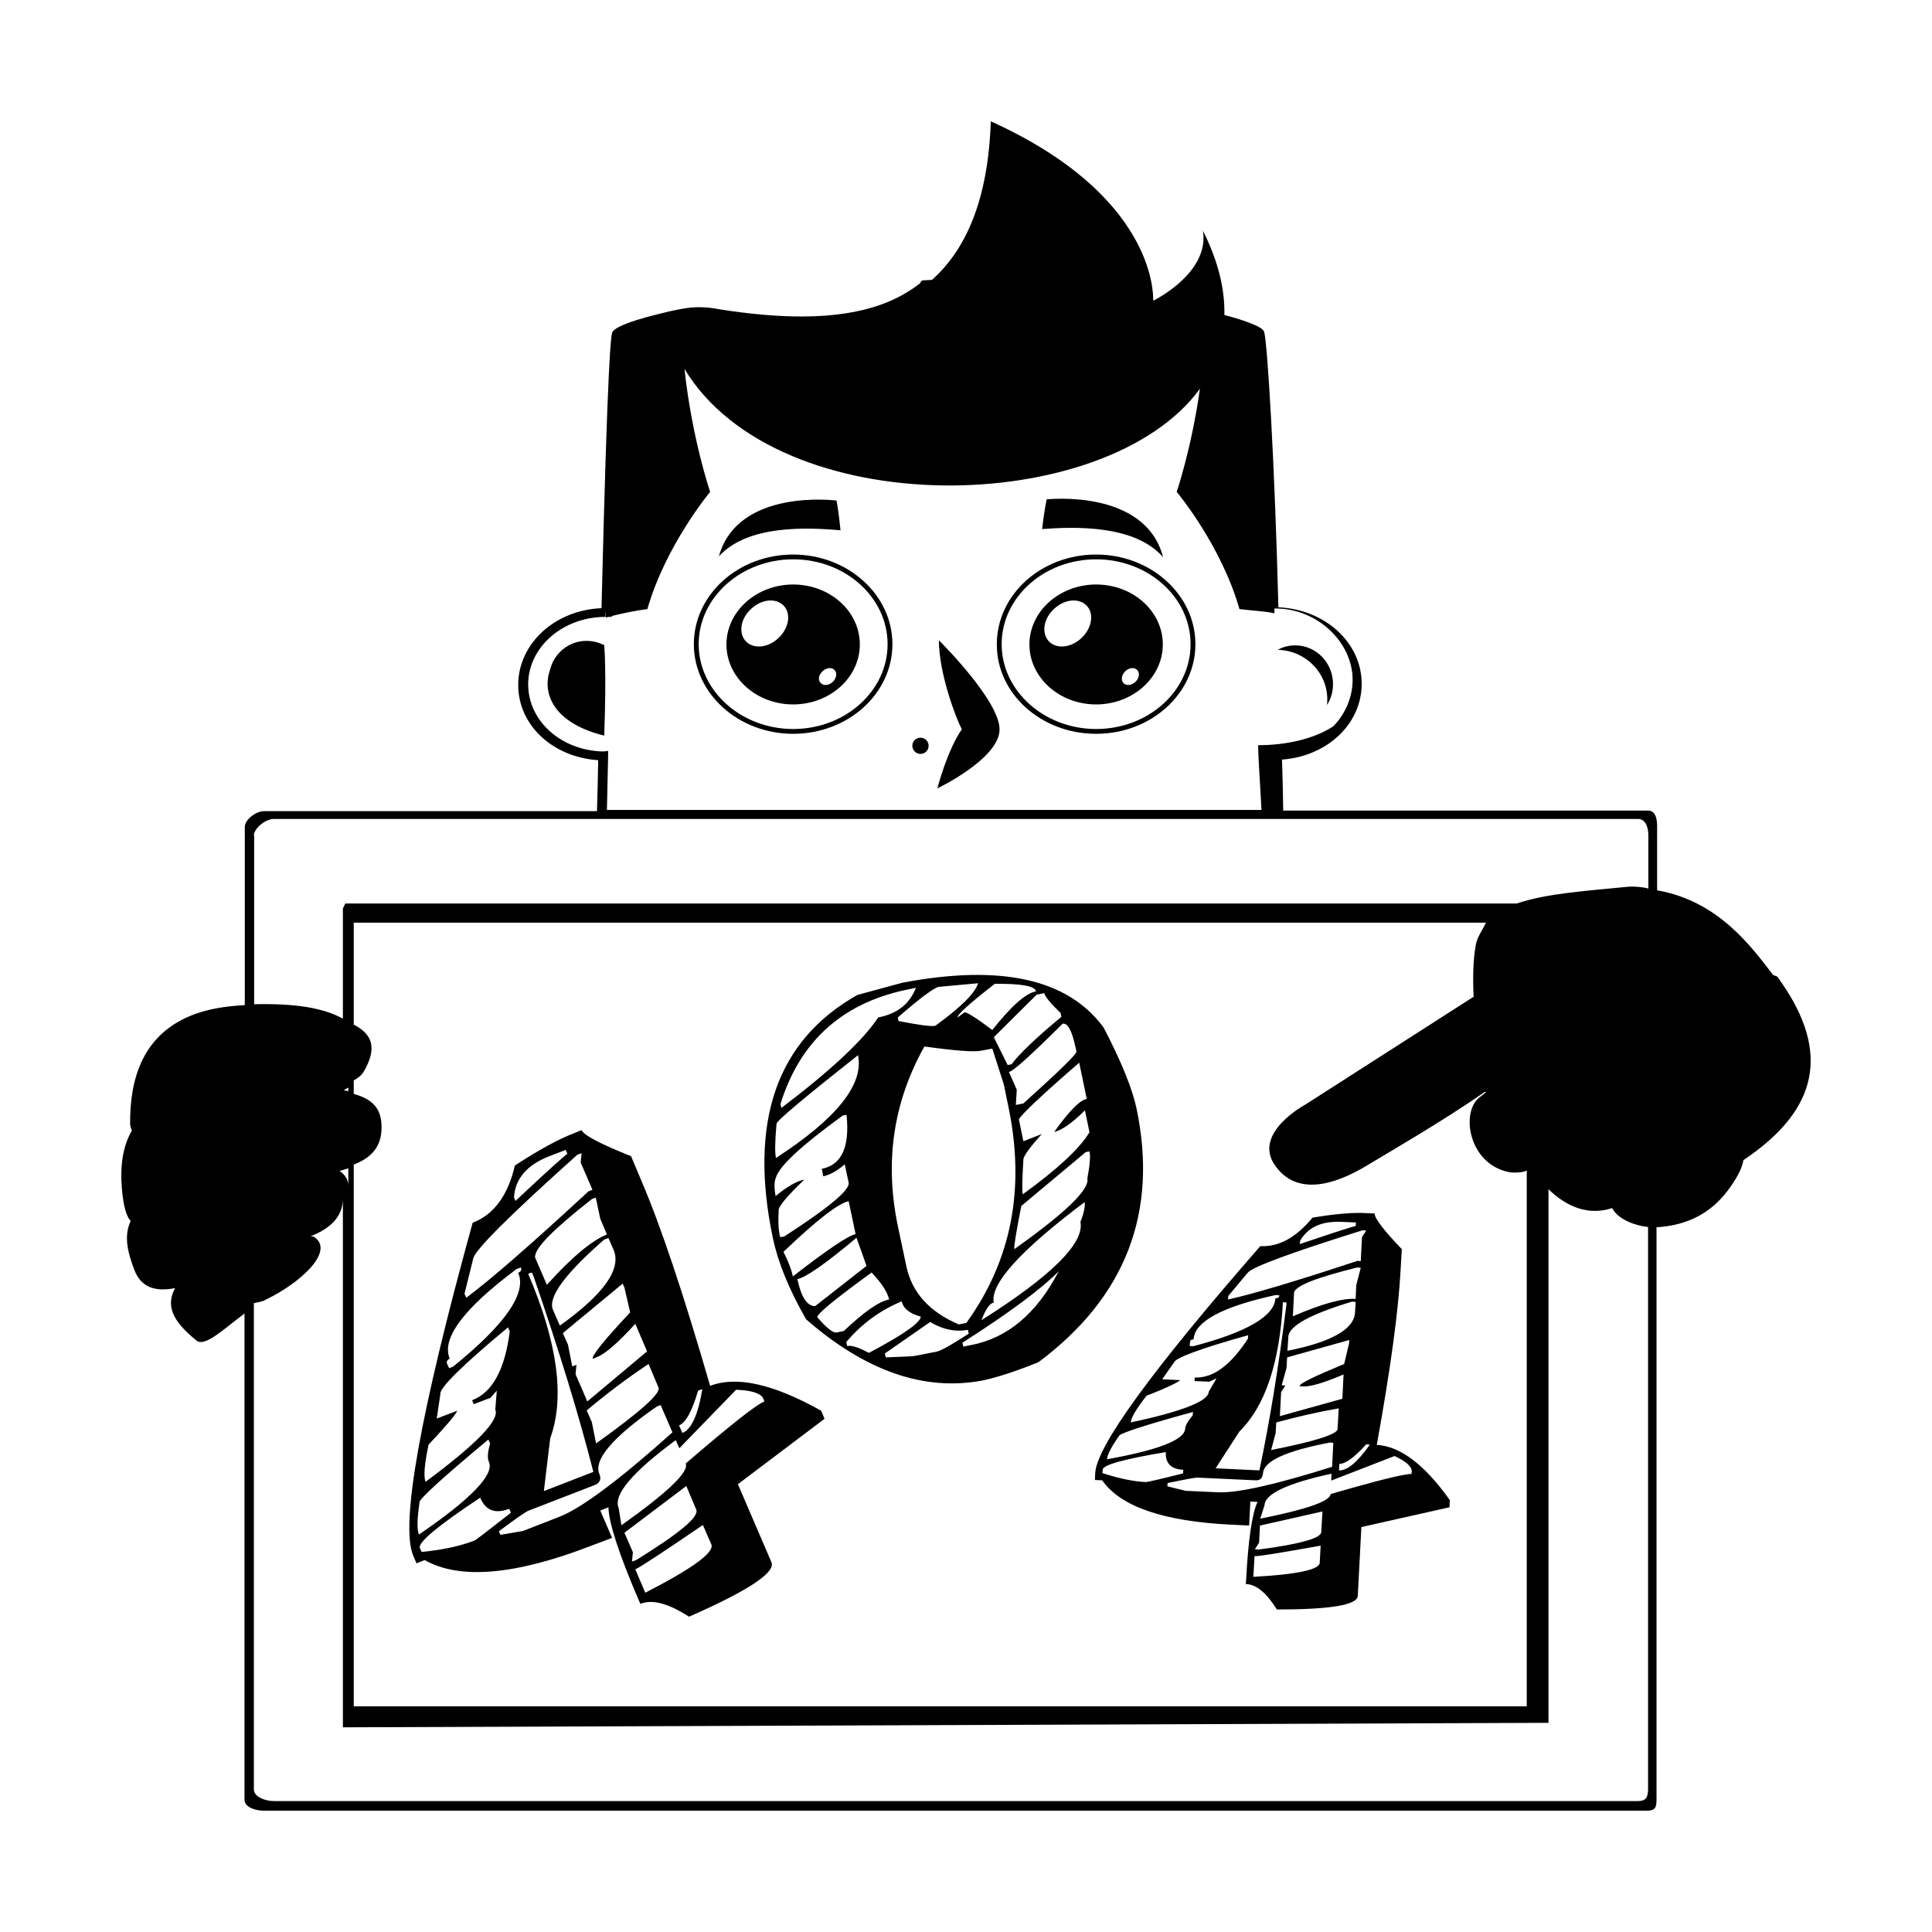 <?xml version="1.0" standalone="no"?><!DOCTYPE svg PUBLIC "-//W3C//DTD SVG 1.1//EN" "http://www.w3.org/Graphics/SVG/1.1/DTD/svg11.dtd"><svg t="1710396261922" class="icon" viewBox="0 0 1024 1024" version="1.1" xmlns="http://www.w3.org/2000/svg" p-id="10636" xmlns:xlink="http://www.w3.org/1999/xlink" width="200" height="200"><path d="M580.964 388.937c29.111 0 52.623-21.293 52.623-47.513 0-26.219-23.674-47.508-52.623-47.508-29.11 0-52.623 21.289-52.623 47.508C528.183 367.644 551.853 388.937 580.964 388.937zM580.964 296.455c27.671 0 50.065 20.184 50.065 44.968 0 24.791-22.394 44.967-50.065 44.967-27.513 0-50.061-20.178-50.061-44.967C530.903 316.639 553.296 296.455 580.964 296.455z" p-id="10637"></path><path d="M580.964 373.362c19.515 0 35.351-14.303 35.351-31.779 0-17.637-15.836-31.782-35.351-31.782-19.511 0-35.347 14.302-35.347 31.782C545.617 359.06 561.453 373.362 580.964 373.362zM596.161 356.04c1.919-2.063 4.797-2.538 6.396-1.111 1.598 1.43 1.443 4.13-0.48 6.199-1.919 2.068-4.797 2.539-6.4 1.112C594.08 360.811 594.243 358.108 596.161 356.04zM557.932 323.468c5.277-5.564 12.953-6.831 17.438-3.018 4.477 3.814 3.837 11.44-1.443 16.998-5.277 5.565-12.954 6.836-17.438 3.022C552.013 336.5 552.65 328.873 557.932 323.468z" p-id="10638"></path><path d="M420.377 388.937c29.111 0 52.621-21.293 52.621-47.513 0-26.219-23.673-47.508-52.621-47.508-29.112 0-52.625 21.289-52.625 47.508C367.752 367.644 391.426 388.937 420.377 388.937zM420.377 296.455c27.673 0 50.065 20.184 50.065 44.968 0 24.791-22.392 44.967-50.065 44.967-27.513 0-50.061-20.178-50.061-44.967C370.315 316.639 392.864 296.455 420.377 296.455z" p-id="10639"></path><path d="M944.687 521.457c-0.639-0.959-1.277-1.753-1.923-2.864-0.317-0.317-0.48-0.633-0.797-0.952-0.32-0.317-1.919-0.639-2.24-0.956-11.034-14.303-28.631-39.086-61.42-44.808l0-33.844c0-4.13-0.797-8.421-4.957-8.421L680.131 429.613c-0.159-10.011-0.317-17.637-0.639-27.013 23.833-1.747 42.223-18.749 42.223-40.201 0-21.771-19.353-39.409-44.141-40.521-1.919-75.793-5.761-139.511-7.517-145.869l-0.48-0.951c-1.923-2.223-9.278-5.086-20.63-8.106 0.317-13.505-3.204-28.441-11.36-44.651 3.354 20.978-22.235 34.958-25.91 36.866l-0.484 0c0.163-4.292 0-55.93-86.051-94.861-1.44 42.744-13.754 68.484-31.188 84.055l-0.482 0-5.277 0.32 0 0.155 0.319 0 0.319 0.163c-0.801 0.153-0.958 0.472-1.118 1.11-10.079 7.787-27.35 17.638-62.858 17.638-12.957 0-27.511-1.272-43.507-3.815-4.001-0.793-7.519-1.11-10.878-1.11-5.438 0-9.758 0.95-15.673 2.223l-0.323 0-0.319 0.161c-17.111 3.969-26.868 7.465-29.27 10.328l-0.48 0.953c-0.482 2.068-2.238 8.104-5.596 145.867-24.634 0.953-44.145 18.749-44.145 40.679 0 21.451 18.391 38.292 42.382 39.882-0.157 9.377-0.317 17.002-0.636 27.011L139.988 429.926c-4.319 0-10.237 4.448-10.237 8.421l0 94.388c-11.516 0.632-19.194 2.223-26.07 4.608-28.312 10.169-34.869 34.797-34.713 58.154 0 1.433 0.482 2.701 0.963 3.655-6.558 11.278-6.082 24.788-4.958 34.478 0.958 7.788 2.557 11.758 4.313 13.507-4.158 8.587-0.956 18.273 1.919 25.903 3.684 9.85 11.84 11.595 21.597 9.689-4.639 8.743-2.399 16.687 11.354 27.81 4.319 3.498 13.915-5.622 25.434-14.362l0 257.631c0 4.132 5.916 5.881 10.077 5.881l733.355 0c4.321 0 4.964-1.749 4.964-5.881L877.986 650.481c16.312-0.953 28.631-7.468 37.591-19.229 4.477-6.035 7.676-11.442 8.473-16.366C964.682 587.715 969.158 557.205 944.687 521.457zM279.943 362.716c0-19.703 18.395-35.75 40.946-35.75l0-2.545 0.163 0.635 0 2.226c0.48-0.159 0.956-0.159 1.436-0.316l1.764 0 0-0.478c5.112-1.275 12.472-2.863 18.871-3.654 9.76-34.007 33.27-62.13 33.27-62.13s-9.595-27.966-13.596-65.145c49.903 82.464 223.608 78.65 273.189 10.483-4.477 31.783-12.316 54.662-12.316 54.662s23.513 27.965 33.27 62.13c6.396 0.791 13.596 1.112 18.552 2.223l0-2.543 0.484 0c22.549 0 40.946 18.115 40.946 37.819 0 9.056-3.837 18.115-10.241 24.628-9.913 6.515-24.468 10.011-39.824 10.011 0 6.515 0.96 18.749 1.76 34.324l-346.929 0c0.163-10.011 0.482-19.227 0.642-29.238l0-2.066-2.561 0.317C297.377 397.829 279.943 382.1 279.943 362.716zM873.508 948.255c0 4.287-1.118 6.353-5.277 6.353l-723.123 0c-4.161 0-10.556-2.066-10.556-6.198l0-257.73c5.757-1.11 4.751-1.103 6.558-1.966 17.475-8.349 37.108-25.683 25.112-33.313-0.163 0-1.44-0.155-1.601-0.155 9.277-3.659 17.117-9.532 17.117-20.021l0 280.294 638.992-2.383L820.729 630.299c9.595 9.37 21.113 14.141 33.746 10.013 3.2 6.353 13.278 9.533 19.036 10.009L873.51 948.255zM184.612 619.18l0 9.216c0-3.343-2.077-6.043-4.639-7.787C181.574 620.128 183.655 619.651 184.612 619.18zM182.215 577.863c0.801-0.478 1.44-0.953 2.397-1.43l0 1.905C183.655 578.178 183.016 578.023 182.215 577.863zM187.492 579.768l0-7.148c4.199-2.272 5.057-4.13 6.337-6.513 5.277-10.174 4.221-17.639-6.337-23.043l0-54.027 600.124 0c-2.72 5.403-4.639 7.628-5.44 11.918-1.436 7.785-1.598 17.797-1.118 27.328l-89.247 57.203c0 0-27.674 14.78-16.32 31.78 11.36 16.847 31.51 11.127 49.268 0.321 11.831-7.156 38.706-22.568 62.377-38.933 0.163 0.161 0.321 0.161 0.48 0.318-1.756 1.273-2.879 2.223-2.879 2.223-10.876 7.309-6.716 35.752 15.035 40.041 3.041 0.642 9.436 0 9.436-1.11l0 284.268-621.716 0L187.492 617.268c10.558-4.131 15.198-10.646 14.714-21.291C201.727 587.872 198.052 582.788 187.492 579.768zM873.671 471.086c0-0.48-6.558-1.43-10.558-1.112-22.231 2.223-43.344 3.496-59.181 8.898l-620.915 0-1.28 2.702 0 58.313c-10.558-5.718-24.955-8.104-47.028-7.626l0-89.301-0.157 0c0-3.976 6.239-8.901 10.556-8.901l723.123 0c4.159 0 5.44 4.771 5.44 8.901L873.671 471.086z" p-id="10640"></path><path d="M580.326 784.429l3.837 0.158c9.758 13.982 32.631 21.771 68.296 23.516l9.6 0.48 0.639-12.714 3.837 0.159c-2.874 6.039-4.956 19.859-6.074 41.627l-0.163 1.911c5.599 0.159 11.038 4.767 16.478 13.503 28.306 0 42.544-2.383 42.865-7.146l1.919-36.546 46.703-10.489 0.163-3.816c-13.437-18.908-26.394-28.599-38.71-29.234 7.359-40.516 11.514-71.507 12.637-92.795l0.642-10.965c-9.757-10.169-14.56-16.528-14.397-18.912l-3.837-0.155c-7.2-0.48-16.958 0.318-29.114 2.379-8.636 10.489-17.751 15.574-27.671 15.094-57.578 65.947-86.693 105.987-87.494 120.288L580.326 784.429zM645.584 790.945l-17.275-0.792-9.595-2.387 0.159-1.745c9.274-1.907 14.393-2.863 15.677-2.863l30.704 1.431c2.561 0.159 3.837-0.952 4.163-3.652 0.317-6.514 12.153-11.916 35.506-16.373l1.757 0.162-0.634 12.714C675.813 786.971 655.66 791.421 645.584 790.945zM716.6 689.886l1.919 0.159-0.317 5.564c-0.48 8.899-12.477 15.728-35.831 20.336l0.48-7.468C683.172 702.754 694.528 696.56 716.6 689.886zM685.254 697.666l0.634-12.705c1.123-3.656 12.32-7.948 33.591-13.19l1.761 0.159-2.399 9.212-0.321 7.309C711.481 687.979 700.285 691.155 685.254 697.666zM715.157 710.225l-0.155 1.903-2.561 10.81c-15.673 6.511-23.67 10.322-23.67 11.754l1.919 0.162c3.837 0.155 11.034-1.906 21.43-6.361l-0.639 12.876-33.111 9.216 0.643-12.714 2.24-3.498-1.923-0.162 2.561-9.217 0.32-5.556L715.157 710.225zM709.562 746.455l-0.639 10.962c0 2.701-11.84 6.515-35.193 11.123l2.399-9.054 0.32-5.564C687.49 750.905 698.524 748.358 709.562 746.455zM681.732 692.273c-4.321 34.16-9.12 63.077-14.234 87.068l-23.191-1.11 12.633-19.542c13.596-13.352 21.273-36.229 23.033-68.486l1.919 0.158L681.732 692.273zM699.488 828.285c-0.163 3.651-11.836 6.198-35.188 7.467l0.639-10.965c2.081 0.158 13.758-1.749 35.03-5.565L699.488 828.285zM700.285 812.077c-0.163 3.176-11.193 6.357-33.266 9.216l-1.919-0.158 2.236-3.498 0.48-9.054 33.107-7.475L700.285 812.077zM739.152 771.719c5.761 2.702 8.798 5.238 9.12 7.784l-0.163 1.745c-3.521-0.159-17.755 3.339-42.865 10.643-0.321 3.815-12.637 8.11-37.27 13.031l2.244-7.15c0.317-6.035 12.153-11.599 35.506-16.684l-0.163 3.656L739.152 771.719zM726.036 765.68c-6.558 9.375-11.998 13.824-16.316 13.661l0.163-3.494c3.037 0.159 7.839-3.179 14.234-10.326L726.036 765.68zM689.092 657.629c4.156-7.149 11.352-10.489 21.91-10.012l7.676 0.317-0.159 1.912c-0.96 0-10.717 3.176-29.59 9.529L689.092 657.629zM651.02 686.867l10.237-12.238c2.557-3.176 22.874-10.646 60.941-22.564l1.919 0.163-2.24 3.498-0.639 12.709-1.761-0.159c-32.151 10.639-55.024 17.472-68.617 20.498L651.02 686.867zM630.712 711.498c0-1.118 0.634-1.59 1.919-1.59 0.472-9.379 15.031-17.322 43.5-23.516l1.923 0.155c0 1.114-0.801 1.586-2.077 1.586-0.484 9.379-15.034 17.96-43.666 25.428l-1.761-0.155L630.712 711.498zM607.676 739.777c10.237-3.969 16.153-6.829 17.913-8.264l-9.595-0.472 6.241-8.899c0.639-2.383 13.751-7.308 39.344-14.462l-0.163 1.903c-9.277 14.148-18.556 20.978-28.151 20.502l-0.163 1.906 7.839 0.318 3.841-1.749-4.159 7.15c-0.163 4.928-13.917 10.33-41.263 16.211C599.361 751.535 602.236 746.773 607.676 739.777zM593.12 761.071c0.159-1.272 13.116-5.564 39.19-12.714l-0.163 1.907c-2.557 2.859-3.837 5.242-4 6.991-0.317 5.877-14.071 11.282-41.426 16.203C586.884 771.085 588.965 766.948 593.12 761.071zM584.484 778.866c0.159-2.383 11.193-5.56 33.428-9.216-0.317 5.881 2.72 9.06 9.277 9.375l-0.163 1.911c-12.477 3.176-19.036 4.605-19.674 4.605-6.557-0.318-14.234-1.903-23.027-4.767L584.484 778.866z" p-id="10641"></path><path d="M703.488 370.661c0 1.111 0 2.067-0.163 3.018 2.081-3.174 3.2-6.993 3.2-11.123 0-11.278-8.957-20.494-19.995-20.494-3.358 0-6.558 0.791-9.278 2.379C691.811 344.758 703.488 356.36 703.488 370.661z" p-id="10642"></path><path d="M616.47 295.343c-9.433-36.546-61.738-30.665-61.738-30.665s-1.436 7.148-2.399 15.731C569.609 279.136 601.434 278.023 616.47 295.343z" p-id="10643"></path><path d="M487.875 399.582c2.401 0 4.32-1.907 4.32-4.293 0-2.384-1.919-4.29-4.32-4.29-2.399 0-4.317 1.905-4.317 4.29C483.558 397.675 485.477 399.582 487.875 399.582z" p-id="10644"></path><path d="M320.248 341.901c-3.037-1.43-6.076-2.224-9.439-2.224-9.433 0-17.271 6.671-19.353 15.57-4.158 12.079 1.599 27.965 28.791 34.64C321.531 355.408 320.248 341.901 320.248 341.901z" p-id="10645"></path><path d="M220.762 828.602l4.317-1.749c18.394 10.489 47.823 8.102 88.45-7.63l10.878-4.124-6.239-14.462 4.318-1.749c0.163 8.102 5.44 24.475 15.996 49.097l0.96 2.066c6.399-2.537 14.877-0.155 25.754 6.834 31.506-13.825 46.064-23.513 43.663-28.918l-17.753-41.313 45.902-34.64-1.757-4.291c-25.273-14.144-44.79-18.59-58.862-13.185-14.078-48.627-26.23-85.01-36.631-109.164l-5.275-12.556c-16.316-6.515-25.112-11.123-26.23-13.824l-4.319 1.751c-8.158 3.174-18.392 8.738-31.032 16.998-3.676 15.889-11.195 26.062-22.392 30.348-27.993 101.379-38.388 160.173-31.506 176.376L220.762 828.602zM223.48 822.566l-0.961-2.066c-1.121-2.863 9.441-11.758 31.993-26.697 2.877 6.834 7.995 8.741 15.353 5.881l0.963 2.067c-12.159 9.533-18.554 14.454-19.355 14.772C244.116 819.386 234.84 821.452 223.48 822.566zM330.963 812.394l32.79-24.79 5.281 12.556c1.599 3.811-8.958 12.551-31.83 26.692l-2.24 0.793 0.482-4.925L330.963 812.394zM342.004 844.17l-5.281-12.388c2.242-0.956 14.24-8.743 35.831-23.515l4.476 10.322C378.793 822.721 367.116 831.302 342.004 844.17zM369.991 737.077l2.244-0.793c-2.244 13.668-5.763 21.291-10.558 23.202l-1.76-3.978C363.433 754.08 366.796 748.042 369.991 737.077zM360.076 767.587l30.068-30.991c7.678 0.321 12.477 1.595 14.24 4.295l0.795 1.903c-3.995 1.431-17.91 12.396-41.747 32.897 1.921 4.284-9.433 15.251-34.069 32.728l-1.437-9.054c-3.039-6.995 7.037-18.912 30.231-36.071L360.076 767.587zM356.401 759.169c-28.312 25.419-48.308 40.199-59.662 44.644l-19.515 7.63-11.996 2.063-0.801-1.903c9.122-6.833 14.397-10.493 15.837-10.965l34.867-13.503c2.881-1.114 3.682-3.18 2.563-5.885-3.2-7.463 6.876-19.379 30.387-35.75l2.081-0.793L356.401 759.169zM279.943 675.106l1.919-0.634 0.962 2.062c13.752 40.045 24.311 74.53 31.669 103.605l-26.231 10.171 3.358-27.969C299.459 740.891 295.618 711.811 279.943 675.106zM349.042 735.49c1.277 3.018-9.758 12.868-33.113 29.552l-2.237-11.278-2.72-6.198c10.396-8.74 21.274-17.004 32.79-24.626L349.042 735.49zM330.963 682.415l3.039 13.194c-13.915 14.772-20.473 23.037-19.831 24.626l2.24-0.956c4.477-1.745 11.195-7.626 20.311-17.635l6.237 14.617-31.668 26.534-6.239-14.455 0.482-4.928-2.239 0.793-2.238-11.442-2.72-6.198 31.668-26.213L330.963 682.415zM325.206 662.396c4.32 10.169-5.119 23.516-28.468 40.2l-3.682-8.42c-2.72-6.515 6.239-18.909 27.191-37.185l2.239-0.793L325.206 662.396zM318.169 646.03l3.519 8.26c-7.995 3.176-18.711 12.076-31.83 26.696l-6.235-14.462c-0.642-4.608 9.435-14.775 30.07-30.983l2.076-0.792L318.169 646.03zM291.138 612.819l8.638-3.335 0.96 2.066c-0.801 0.32-10.079 8.578-27.513 24.948l-0.795-1.903C273.065 624.736 279.302 617.427 291.138 612.819zM250.83 667.001c1.121-4.762 19.515-23.037 55.186-54.978l2.238-0.794-0.482 4.93 6.239 14.457-2.081 0.796c-29.749 27.485-51.341 46.394-64.777 56.407l-0.961-2.07L250.83 667.001zM273.867 672.565l2.237-0.793c0.482 1.273 0 2.225-1.438 2.859 4.637 10.803-6.881 27.332-34.55 49.737l-2.081 0.793-0.956-2.067c-0.64-1.268-0.163-2.225 1.28-3.017C233.876 709.428 245.716 693.538 273.867 672.565zM227.158 765.68c8.957-9.537 14.078-15.414 15.196-17.957l-10.878 4.132 1.919-12.872c-0.636-3.176 11.197-14.934 35.833-35.436l0.956 2.066c-2.557 20.182-9.116 32.423-19.991 36.552l0.958 2.062 8.8-3.335 3.356-3.815-0.799 10.012c2.401 5.557-9.914 18.27-36.945 38.292C224.438 782.677 224.92 776.165 227.158 765.68zM222.361 796.346c-0.636-1.428 11.515-12.555 36.47-33.366l0.96 2.063c-1.282 4.449-1.601 7.787-0.639 9.854 2.878 6.673-9.44 19.542-37.107 38.454C220.923 810.65 221.081 805.086 222.361 796.346z" p-id="10646"></path><path d="M420.377 373.362c19.515 0 35.349-14.303 35.349-31.779 0-17.637-15.835-31.782-35.349-31.782-19.511 0-35.347 14.302-35.347 31.782C385.03 359.06 400.865 373.362 420.377 373.362zM435.729 356.04c1.925-2.063 4.801-2.538 6.401-1.111 1.599 1.43 1.438 4.13-0.482 6.199-1.919 2.068-4.796 2.539-6.396 1.112C433.49 360.811 433.653 358.108 435.729 356.04zM397.346 323.468c5.275-5.564 12.954-6.831 17.434-3.018 4.477 3.814 3.837 11.44-1.444 16.998-5.275 5.565-12.953 6.836-17.434 3.022C391.426 336.5 392.065 328.873 397.346 323.468z" p-id="10647"></path><path d="M529.78 387.029c0.642-15.256-32.148-47.668-32.148-47.668 0 17.637 9.116 41.472 12.154 47.19-7.841 11.278-12.953 31.301-12.953 31.301S529.142 402.437 529.78 387.029z" p-id="10648"></path><path d="M445.487 281.043c-0.799-8.578-2.075-15.731-2.075-15.731s-52.303-6.834-62.38 29.555C396.546 277.863 428.215 279.614 445.487 281.043z" p-id="10649"></path><path d="M427.252 699.257c31.513 27.493 62.701 38.3 93.572 32.419 7.517-1.59 17.438-4.771 29.591-9.697 46.227-34.476 63.498-79.447 51.984-134.423-2.24-10.489-8.001-24.791-17.434-42.901-18.873-25.744-54.224-33.689-106.527-23.833l-23.991 6.512c-42.867 24.153-57.743 67.213-44.786 129.023C412.38 669.067 418.137 683.37 427.252 699.257zM415.256 663.506c17.596-16.842 29.112-25.74 34.551-26.855l3.681 17.48c-3.681 0.634-14.879 8.107-33.27 22.402C419.419 672.565 417.657 668.277 415.256 663.506zM422.613 677.97c4.639-0.957 15.041-8.264 31.351-21.926 3.199 8.899 4.962 13.82 5.281 14.935l-27.191 21.295C427.733 692.273 424.695 687.503 422.613 677.97zM443.411 706.252c-1.919 0.314-5.281-2.387-10.239-8.106-0.319-1.586 9.278-9.533 28.794-23.674 5.438 5.722 8.477 10.489 9.275 14.304-5.281 0.952-13.276 6.515-23.991 16.68L443.411 706.252zM449.007 713.406l-0.482-2.069c8.158-9.693 17.916-16.843 29.43-21.609 0.8 3.812 4.163 6.511 10.077 8.103 0 3.018-9.114 9.532-27.511 19.229C455.246 714.199 451.406 712.926 449.007 713.406zM489.953 554.662c16.157 2.227 26.236 3.023 30.074 2.227l5.912-1.11 6.082 18.904 2.395 11.601c9.124 43.378 1.764 81.677-22.229 114.882l-3.998 0.797c-15.673-6.671-24.951-17-27.832-30.983l-4.477-21.132C468.839 615.998 473.318 584.378 489.953 554.662zM496.352 716.424l-12.316 2.383-14.558 0.634-0.478-2.067 23.993-16.683c6.715 3.969 13.27 5.4 19.991 4.132l0.482 2.066C504.347 712.763 498.752 715.945 496.352 716.424zM514.587 712.926l-4.001 0.796-0.48-2.069c24.955-15.89 41.905-28.599 51.021-37.819C549.455 696.239 533.94 709.27 514.587 712.926zM520.182 699.736c2.24-5.88 4.321-8.898 6.558-9.375-2.078-9.692 13.917-27.489 48.146-53.23 0.32 2.222-0.317 5.719-2.237 10.486C574.886 658.744 557.452 676.217 520.182 699.736zM537.616 662.08c-0.317-1.277 0.963-8.899 3.683-22.881l34.226-28.601 1.919-0.32c0.646 2.542 0.163 7.313-1.118 14.305C577.606 630.454 564.649 642.851 537.616 662.08zM576.007 582.469c-3.679 0.636-9.44 6.515-17.274 17.482 3.837-0.795 9.437-4.608 16.312-11.445l2.399 11.601c-5.277 8.742-17.109 19.703-35.344 32.893-0.483-1.903-0.324-7.948 0.317-18.115-0.317-1.589 2.879-6.197 9.758-13.823l-9.758 3.814-2.399-11.601c1.439-2.702 11.994-12.713 31.984-30.032L576.007 582.469zM570.089 555.3l0.48 2.063c0.163 1.273-9.116 10.332-28.151 27.491l-4 0.795 0.484-8.105-4.159-9.377c2.24-0.317 11.673-8.9 28.468-25.58C565.929 542.109 568.17 546.241 570.089 555.3zM553.452 526.379c0.48 1.905 3.363 5.403 8.64 10.489l0.48 2.063c-13.437 11.122-22.235 19.548-26.391 25.108l-2.081 0.478-7.359-14.78 22.714-22.562L553.452 526.379zM549.134 525.43c-5.437 0.95-13.116 7.781-23.195 20.493-8.633-6.514-13.59-9.532-14.714-9.371l-3.678 2.703c-0.319-1.435 6.239-7.311 19.676-17.797C541.136 521.294 548.496 522.567 549.134 525.43zM518.425 521.139c-1.598 5.24-9.12 12.709-22.711 22.56-2.401 0.478-8.956-0.478-19.515-2.539l-0.319-1.905c11.836-10.332 19.192-15.735 21.753-16.209L518.425 521.139zM483.395 523.994l2.081-0.476c-3.358 8.581-9.916 13.828-19.993 15.735-7.839 11.916-24.953 27.963-51.345 47.986l-0.478-2.068C424.215 551.17 447.405 530.671 483.395 523.994zM411.578 595.66c-0.161-1.429 14.236-13.507 43.186-36.392 3.2 15.414-11.196 33.529-43.503 54.506C410.617 610.596 410.779 604.559 411.578 595.66zM411.261 624.102c1.756-6.035 13.596-17.002 35.508-32.895l1.918-0.315c1.758 17.001-2.557 26.535-13.114 28.606l0.799 3.969c3.52-0.793 7.359-2.859 11.354-6.357l2.081 9.692c0.8 3.816-10.556 13.348-34.226 28.599l-2.081 0.325c-0.962-3.978-1.121-8.587-0.801-13.829-0.48-2.066 4.159-7.63 13.598-16.683-4.001 0.793-9.122 3.652-15.198 8.736C410.3 629.66 410.3 626.325 411.261 624.102z" p-id="10650"></path></svg>